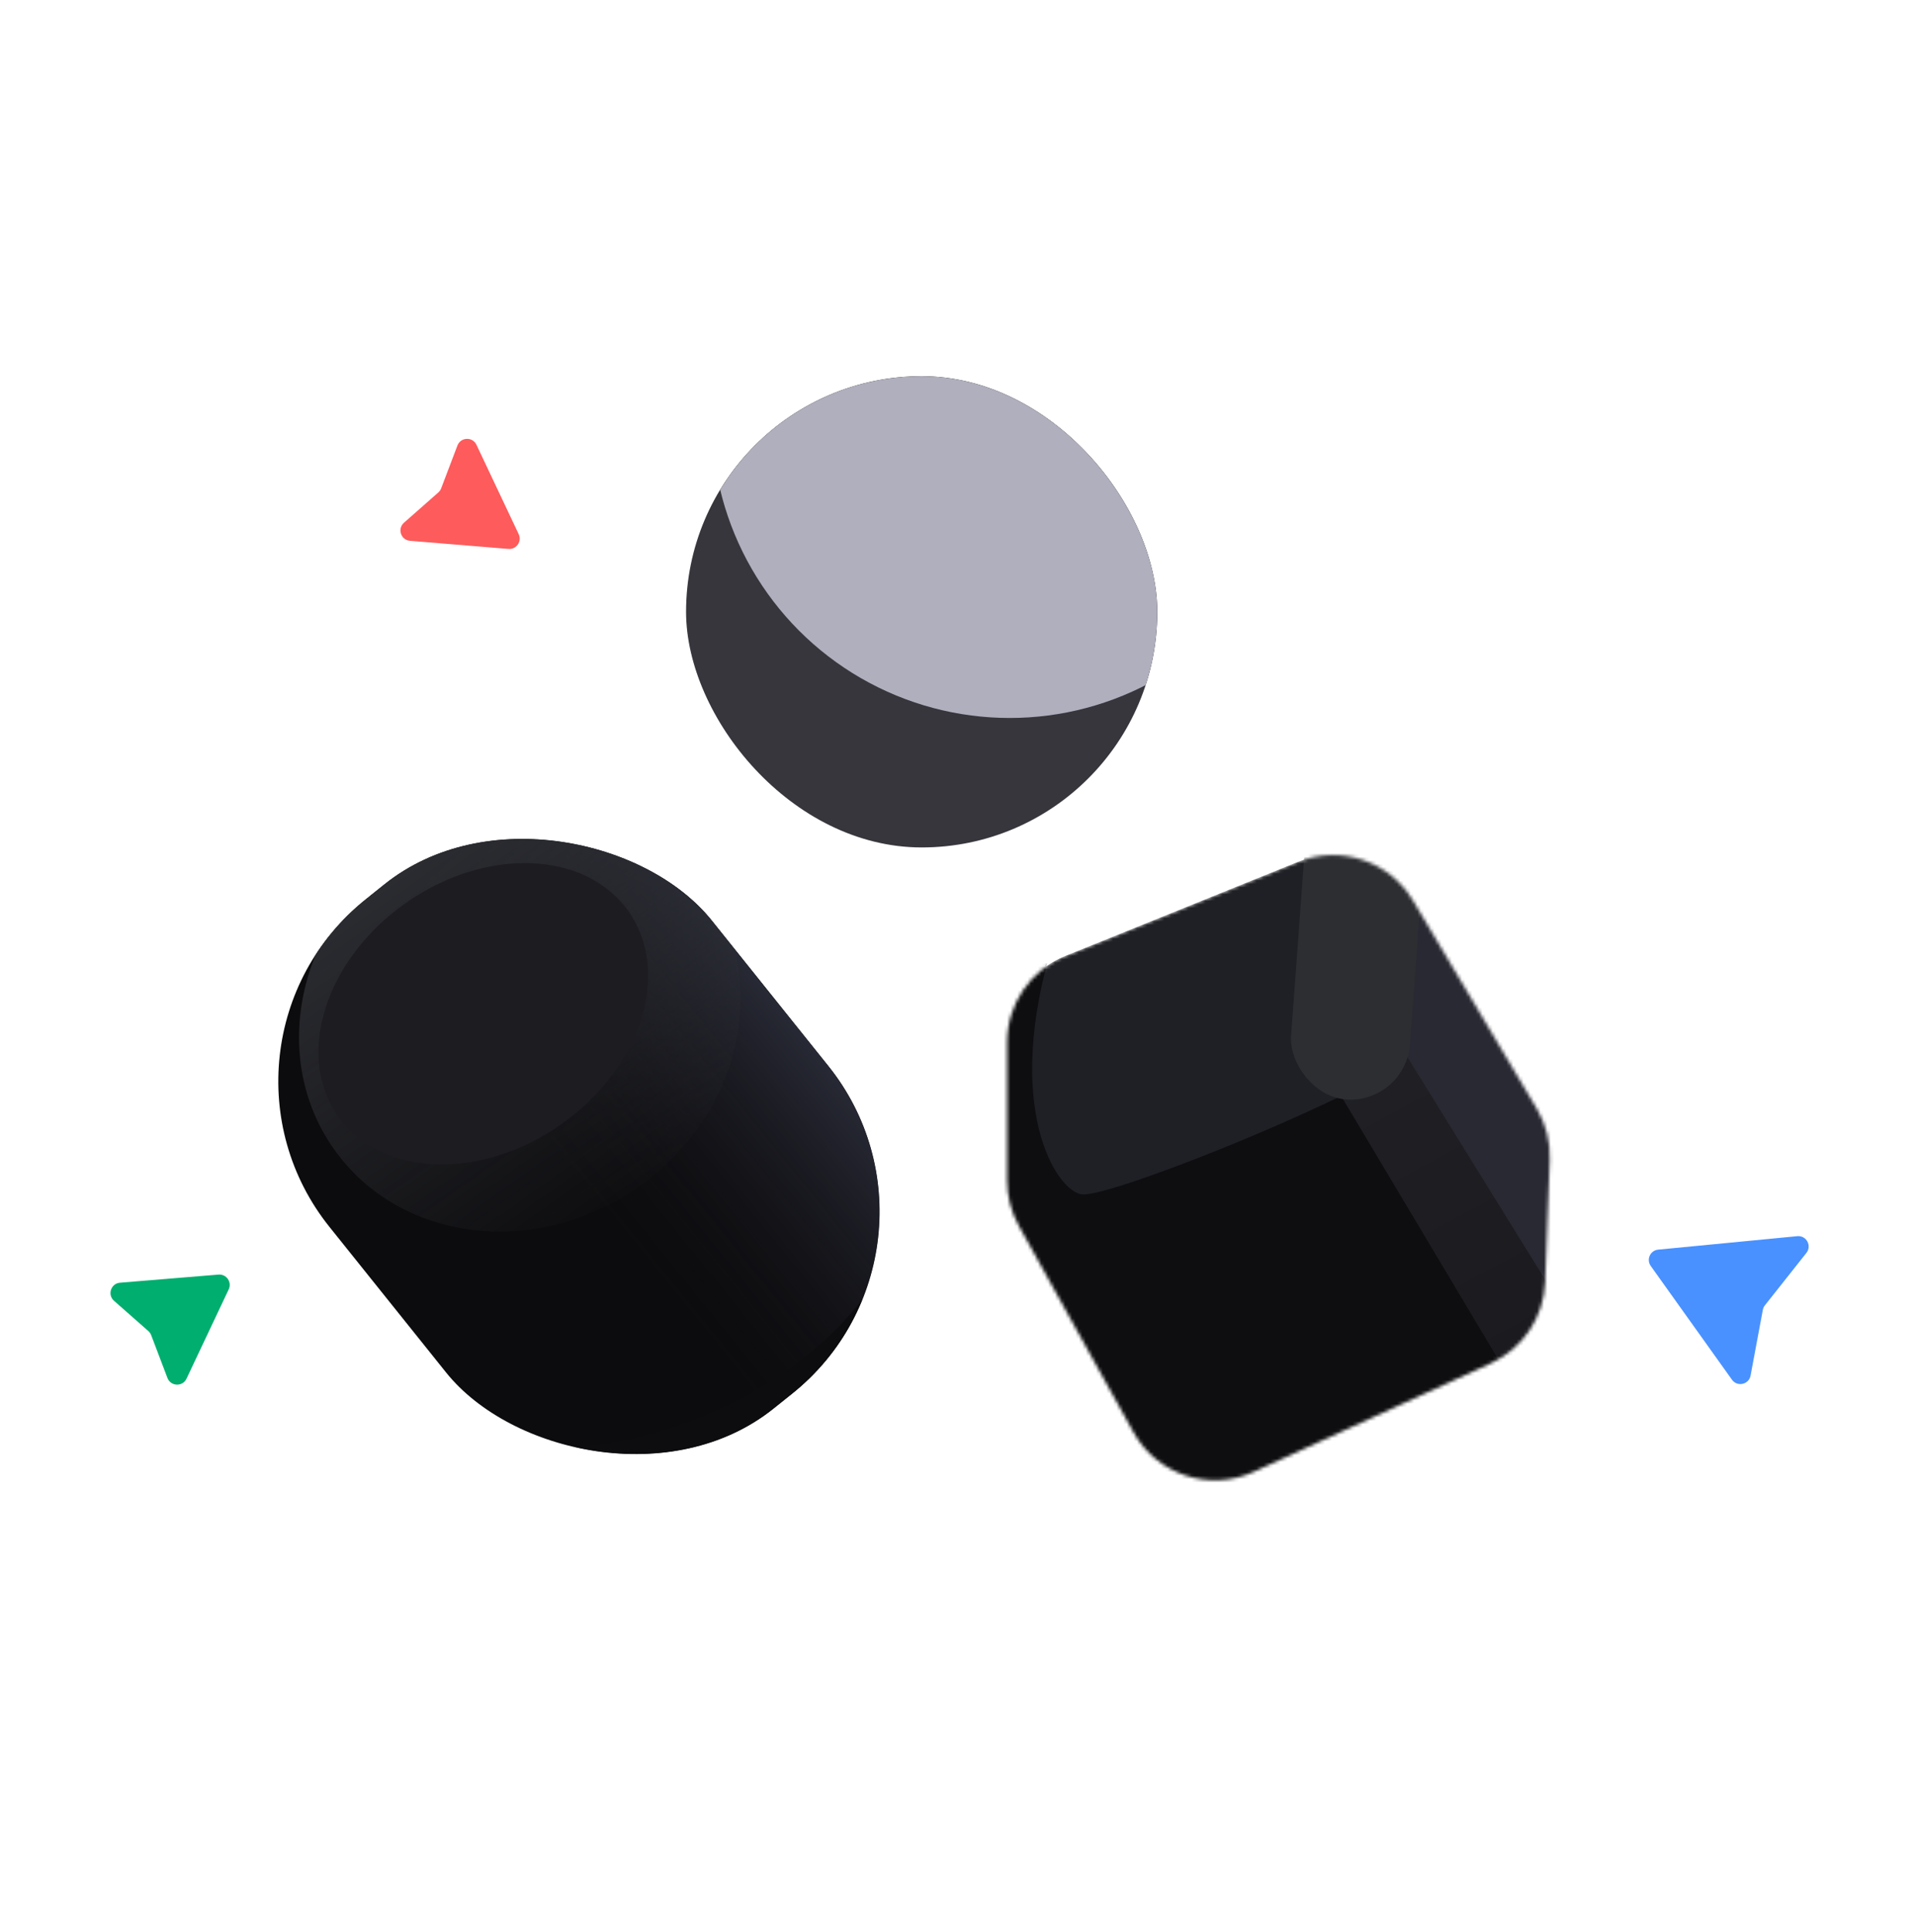 <svg width="560" height="565" viewBox="0 0 560 565" fill="none" xmlns="http://www.w3.org/2000/svg">
<g clip-path="url(#clip0_1_19861)">
<rect x="53.743" y="305.586" width="143.279" height="190.795" rx="68.141" transform="rotate(-38.702 53.743 305.586)" fill="#0C0C0E"/>
<g filter="url(#filter0_f_1_19861)">
<rect x="166.944" y="213.238" width="213.502" height="81.993" transform="rotate(51.021 166.944 213.238)" fill="url(#paint0_linear_1_19861)"/>
</g>
<g filter="url(#filter1_f_1_19861)">
<ellipse cx="152.004" cy="297.633" rx="66.534" ry="60.383" transform="rotate(-35.199 152.004 297.633)" fill="url(#paint1_linear_1_19861)"/>
</g>
<g filter="url(#filter2_f_1_19861)">
<ellipse cx="141.333" cy="296.433" rx="51.964" ry="39.542" transform="rotate(-35.199 141.333 296.433)" fill="url(#paint2_linear_1_19861)"/>
</g>
<g filter="url(#filter3_f_1_19861)">
<path d="M263.467 360.609C243.782 409.065 174.884 434.05 135.513 418.907C157.47 461.306 296.175 416.333 263.467 360.609Z" fill="#0D0D0F"/>
</g>
</g>
<g clip-path="url(#clip1_1_19861)">
<rect x="200.626" y="110" width="137.796" height="137.796" rx="68.898" fill="#37363C"/>
<g filter="url(#filter4_f_1_19861)">
<circle cx="295.265" cy="122.872" r="87.069" fill="#B0AFBD"/>
</g>
</g>
<path d="M63.899 372.699C66.222 372.507 67.881 374.903 66.885 377.011L54.536 403.143C53.395 405.557 49.916 405.421 48.967 402.925L44.211 390.41C44.036 389.95 43.752 389.539 43.383 389.214L33.339 380.36C31.336 378.595 32.432 375.289 35.093 375.07L63.899 372.699Z" fill="#00AE6F"/>
<path d="M148.696 160.508C151.02 160.699 152.679 158.303 151.683 156.195L139.334 130.063C138.193 127.649 134.713 127.785 133.765 130.281L129.008 142.797C128.834 143.257 128.549 143.667 128.18 143.993L118.136 152.846C116.133 154.612 117.229 157.917 119.891 158.136L148.696 160.508Z" fill="#FE5B5C"/>
<path d="M484.897 365.399C482.577 365.624 481.37 368.276 482.724 370.174L506.473 403.436C508.025 405.61 511.425 404.857 511.915 402.233L515.504 383.012C515.594 382.528 515.801 382.073 516.106 381.688L528.244 366.358C529.902 364.265 528.236 361.207 525.578 361.464L484.897 365.399Z" fill="#4991FF"/>
<mask id="mask0_1_19861" style="mask-type:alpha" maskUnits="userSpaceOnUse" x="294" y="250" width="160" height="183">
<path d="M311.551 279.518L379.58 252.017C392.055 246.974 406.342 251.789 413.221 263.353L449.392 324.162C452.077 328.676 453.401 333.869 453.204 339.118L451.863 374.872C451.478 385.158 445.33 394.35 435.971 398.634L366.649 430.366C353.709 436.289 338.389 431.26 331.478 418.819L297.94 358.451C295.69 354.402 294.51 349.846 294.51 345.214V304.788C294.51 293.679 301.252 283.682 311.551 279.518Z" fill="#1F2025"/>
</mask>
<g mask="url(#mask0_1_19861)">
<path d="M311.551 279.518L379.58 252.017C392.055 246.974 406.342 251.789 413.221 263.353L449.392 324.162C452.077 328.676 453.401 333.869 453.204 339.118L451.863 374.872C451.478 385.158 445.33 394.35 435.971 398.634L366.649 430.366C353.709 436.289 338.389 431.26 331.478 418.819L297.94 358.451C295.69 354.402 294.51 349.846 294.51 345.214V304.788C294.51 293.679 301.252 283.682 311.551 279.518Z" fill="#1F2025"/>
<g filter="url(#filter5_f_1_19861)">
<path d="M433.063 408.305L457.291 387.105L458.805 385.591L408.835 300.036C408.835 316.693 402.021 324.264 383.85 324.264L433.063 408.305Z" fill="url(#paint3_linear_1_19861)"/>
</g>
<g filter="url(#filter6_f_1_19861)">
<path d="M413.38 253.851L411.109 308.364L460.322 387.862V328.049L413.38 253.851Z" fill="#292933"/>
</g>
<g filter="url(#filter7_f_1_19861)">
<path d="M316.467 349.251C322.524 349.856 362.399 334.865 392.179 320.48L445.935 410.578L342.966 462.819L287.696 366.664L285.425 284.895L308.139 275.052C292.996 323.508 308.896 348.493 316.467 349.251Z" fill="#0E0E10"/>
</g>
<g filter="url(#filter8_f_1_19861)">
<rect x="383.608" y="220.538" width="34.828" height="99.94" rx="17.414" transform="rotate(4.205 383.608 220.538)" fill="#2D2E32"/>
</g>
</g>
<defs>
<filter id="filter0_f_1_19861" x="77.463" y="187.496" width="249.525" height="269.032" filterUnits="userSpaceOnUse" color-interpolation-filters="sRGB">
<feFlood flood-opacity="0" result="BackgroundImageFix"/>
<feBlend mode="normal" in="SourceGraphic" in2="BackgroundImageFix" result="shape"/>
<feGaussianBlur stdDeviation="12.871" result="effect1_foregroundBlur_1_19861"/>
</filter>
<filter id="filter1_f_1_19861" x="58.671" y="206.366" width="186.667" height="182.534" filterUnits="userSpaceOnUse" color-interpolation-filters="sRGB">
<feFlood flood-opacity="0" result="BackgroundImageFix"/>
<feBlend mode="normal" in="SourceGraphic" in2="BackgroundImageFix" result="shape"/>
<feGaussianBlur stdDeviation="14.385" result="effect1_foregroundBlur_1_19861"/>
</filter>
<filter id="filter2_f_1_19861" x="79.502" y="238.745" width="123.662" height="115.376" filterUnits="userSpaceOnUse" color-interpolation-filters="sRGB">
<feFlood flood-opacity="0" result="BackgroundImageFix"/>
<feBlend mode="normal" in="SourceGraphic" in2="BackgroundImageFix" result="shape"/>
<feGaussianBlur stdDeviation="6.814" result="effect1_foregroundBlur_1_19861"/>
</filter>
<filter id="filter3_f_1_19861" x="117.342" y="342.438" width="169.263" height="111.391" filterUnits="userSpaceOnUse" color-interpolation-filters="sRGB">
<feFlood flood-opacity="0" result="BackgroundImageFix"/>
<feBlend mode="normal" in="SourceGraphic" in2="BackgroundImageFix" result="shape"/>
<feGaussianBlur stdDeviation="9.085" result="effect1_foregroundBlur_1_19861"/>
</filter>
<filter id="filter4_f_1_19861" x="177.911" y="5.518" width="234.708" height="234.708" filterUnits="userSpaceOnUse" color-interpolation-filters="sRGB">
<feFlood flood-opacity="0" result="BackgroundImageFix"/>
<feBlend mode="normal" in="SourceGraphic" in2="BackgroundImageFix" result="shape"/>
<feGaussianBlur stdDeviation="15.143" result="effect1_foregroundBlur_1_19861"/>
</filter>
<filter id="filter5_f_1_19861" x="373.25" y="289.436" width="96.155" height="129.468" filterUnits="userSpaceOnUse" color-interpolation-filters="sRGB">
<feFlood flood-opacity="0" result="BackgroundImageFix"/>
<feBlend mode="normal" in="SourceGraphic" in2="BackgroundImageFix" result="shape"/>
<feGaussianBlur stdDeviation="5.3" result="effect1_foregroundBlur_1_19861"/>
</filter>
<filter id="filter6_f_1_19861" x="400.509" y="243.251" width="70.412" height="155.21" filterUnits="userSpaceOnUse" color-interpolation-filters="sRGB">
<feFlood flood-opacity="0" result="BackgroundImageFix"/>
<feBlend mode="normal" in="SourceGraphic" in2="BackgroundImageFix" result="shape"/>
<feGaussianBlur stdDeviation="5.3" result="effect1_foregroundBlur_1_19861"/>
</filter>
<filter id="filter7_f_1_19861" x="268.768" y="258.396" width="193.824" height="221.08" filterUnits="userSpaceOnUse" color-interpolation-filters="sRGB">
<feFlood flood-opacity="0" result="BackgroundImageFix"/>
<feBlend mode="normal" in="SourceGraphic" in2="BackgroundImageFix" result="shape"/>
<feGaussianBlur stdDeviation="8.328" result="effect1_foregroundBlur_1_19861"/>
</filter>
<filter id="filter8_f_1_19861" x="366.909" y="211.167" width="60.803" height="120.966" filterUnits="userSpaceOnUse" color-interpolation-filters="sRGB">
<feFlood flood-opacity="0" result="BackgroundImageFix"/>
<feBlend mode="normal" in="SourceGraphic" in2="BackgroundImageFix" result="shape"/>
<feGaussianBlur stdDeviation="5.3" result="effect1_foregroundBlur_1_19861"/>
</filter>
<linearGradient id="paint0_linear_1_19861" x1="273.695" y1="213.238" x2="273.695" y2="295.231" gradientUnits="userSpaceOnUse">
<stop stop-color="#292B37"/>
<stop offset="1" stop-color="#111014" stop-opacity="0"/>
</linearGradient>
<linearGradient id="paint1_linear_1_19861" x1="152.004" y1="237.25" x2="152.004" y2="358.015" gradientUnits="userSpaceOnUse">
<stop stop-color="#2C2D32"/>
<stop offset="1" stop-color="#2C2D32" stop-opacity="0.06"/>
</linearGradient>
<linearGradient id="paint2_linear_1_19861" x1="185.638" y1="322.566" x2="93.862" y2="292.313" gradientUnits="userSpaceOnUse">
<stop stop-color="#1D1C21"/>
<stop offset="1" stop-color="#1D1C21"/>
</linearGradient>
<linearGradient id="paint3_linear_1_19861" x1="398.992" y1="319.721" x2="441.391" y2="398.462" gradientUnits="userSpaceOnUse">
<stop stop-color="#1F1F24"/>
<stop offset="1" stop-color="#1B1A1F"/>
</linearGradient>
<clipPath id="clip0_1_19861">
<rect x="53.743" y="305.586" width="143.279" height="190.795" rx="68.141" transform="rotate(-38.702 53.743 305.586)" fill="white"/>
</clipPath>
<clipPath id="clip1_1_19861">
<rect x="200.626" y="110" width="137.796" height="137.796" rx="68.898" fill="white"/>
</clipPath>
</defs>
</svg>
